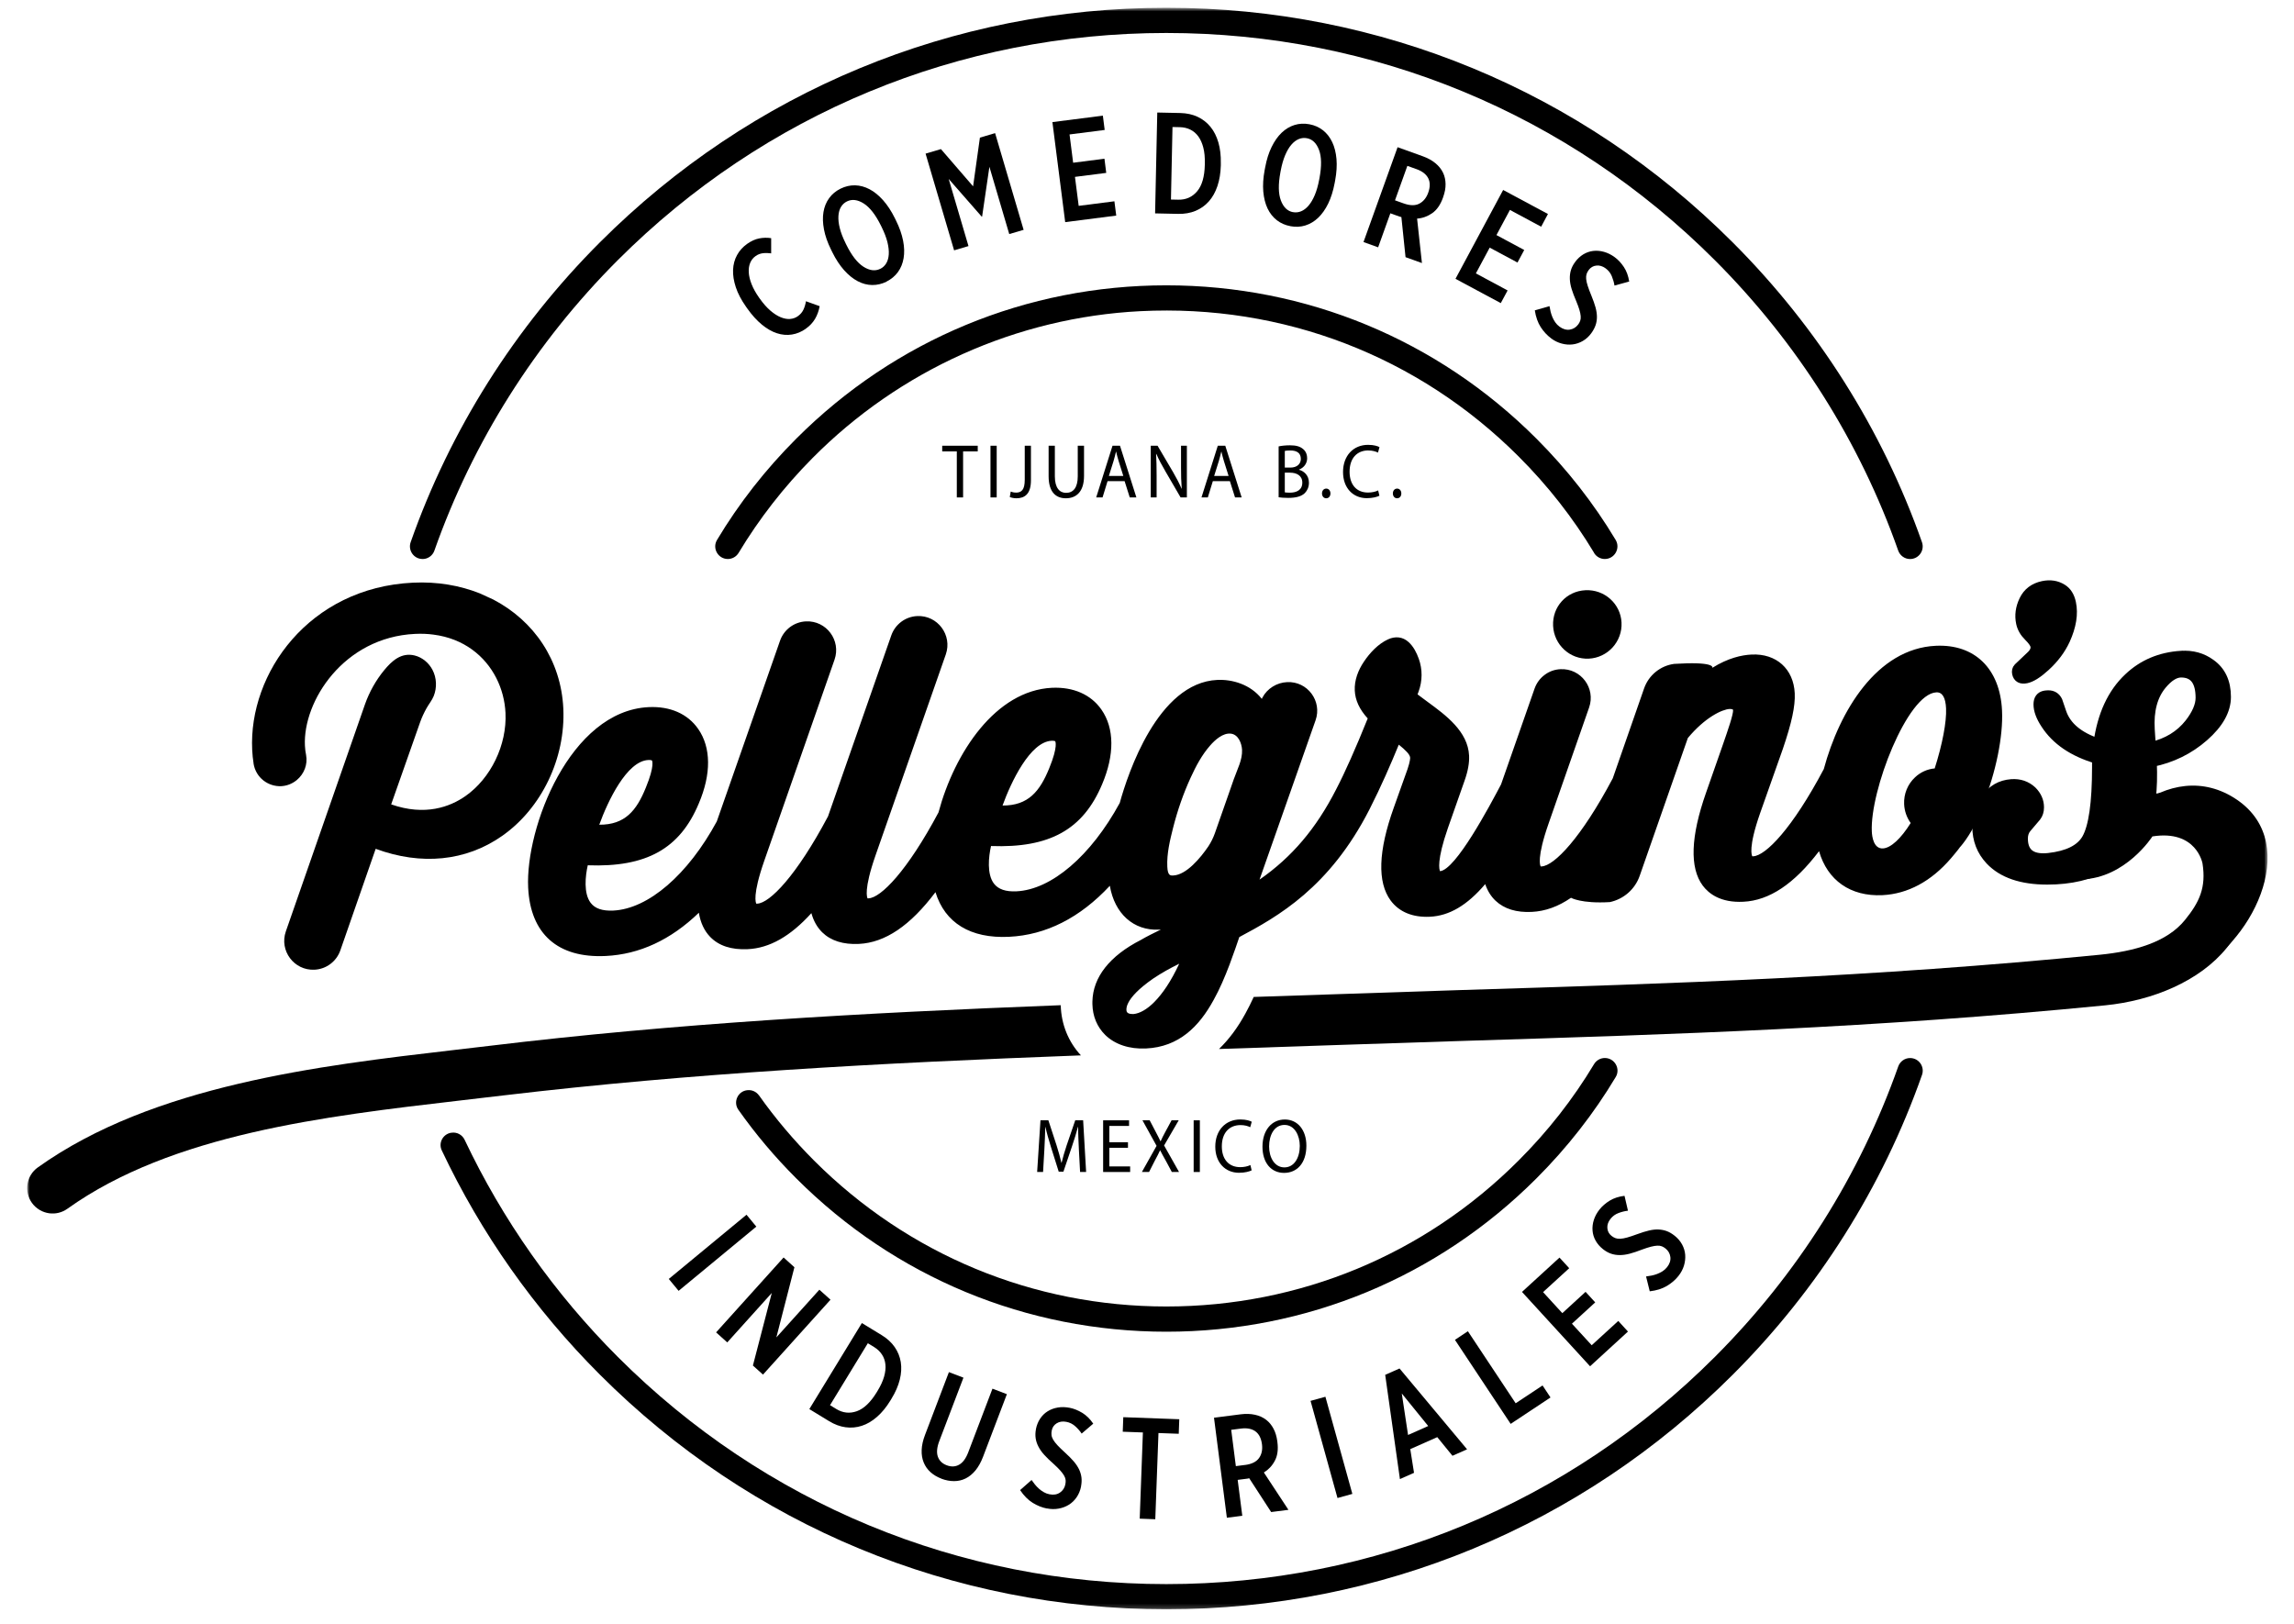 <svg width="500" height="354" viewBox="0 0 500 354" fill="none" xmlns="http://www.w3.org/2000/svg">
<mask id="mask0_2_3" style="mask-type:luminance" maskUnits="userSpaceOnUse" x="5" y="1" width="490" height="350">
<path d="M494.248 1.689H5.912V350.802H494.248V1.689Z" fill="white"/>
</mask>
<g mask="url(#mask0_2_3)">
<path d="M440.431 191.681C447.939 193.378 454.637 191.655 460.633 186.917C465.633 182.965 470.49 176.166 477.449 176.191C485.439 176.216 489.764 182.762 488.674 190.186C487.652 197.204 482.855 204.291 476.208 207.061C473.243 208.302 474.544 213.201 477.551 211.943C490.127 206.698 502.145 184.248 487.551 174.316C480.279 169.367 472.179 170.777 465.608 175.912C458.057 181.816 452.458 189.223 441.765 186.807C438.581 186.09 437.238 190.971 440.422 191.689" fill="black"/>
<path d="M109.831 238.767C150.515 233.944 191.52 231.706 235.6 230.051C232.872 227.128 231.309 223.285 231.199 219.139C231.199 219.139 231.199 219.13 231.199 219.113C187.703 220.794 147.12 223.091 106.689 227.973C104.13 228.277 101.495 228.581 98.826 228.894C69.662 232.289 33.361 236.529 8.252 254.468C5.752 256.233 5.177 259.704 6.951 262.196C7.88 263.488 9.257 264.265 10.71 264.468C12.069 264.654 13.48 264.35 14.696 263.48C37.475 247.204 70.743 243.328 100.11 239.907C102.128 239.671 104.113 239.443 106.073 239.206" fill="black"/>
<path d="M55.27 166.41C55.118 165.465 55.017 164.476 54.966 163.438C54.172 146.757 67.348 128.083 90.025 127.01C95.296 126.757 100.228 127.61 104.595 129.35L107.525 130.693C116.377 135.321 122.28 143.91 122.779 154.409C123.294 165.287 118.041 176.216 109.392 182.247C101.537 187.736 91.824 188.691 81.883 185.025L74.181 207.162C73.758 208.378 72.99 209.392 72.002 210.135C71.022 210.87 69.823 211.318 68.539 211.377C64.088 211.588 60.836 207.23 62.306 203.015L66.867 189.932L73.007 172.306L79.561 153.497C80.507 150.828 81.917 148.311 83.708 146.123C85.414 144.046 87.466 142.171 90.372 142.88C92.044 143.294 93.471 144.493 94.265 146.014C95.177 147.745 95.262 149.882 94.544 151.698C94.164 152.66 93.471 153.471 92.965 154.383C92.424 155.355 91.943 156.368 91.571 157.424L85.262 175.338C92.669 177.939 98.091 175.861 101.41 173.556C106.985 169.671 110.515 162.373 110.177 155.397C110.051 152.77 109.375 150.169 108.176 147.804C105.726 142.99 101.098 139.189 94.493 138.336C93.218 138.159 91.875 138.108 90.456 138.176C74.899 138.919 65.997 152.872 66.461 162.542C66.495 163.235 66.579 163.927 66.715 164.578C67.103 166.613 66.292 168.708 64.688 170.034C63.657 170.878 62.475 171.309 61.301 171.368C58.505 171.503 55.76 169.569 55.262 166.427" fill="black"/>
<path d="M338.513 136.419C338.708 140.557 342.196 143.767 346.284 143.573C350.422 143.378 353.632 139.848 353.429 135.709C353.235 131.622 349.713 128.454 345.574 128.657C341.419 128.851 338.319 132.264 338.513 136.419Z" fill="black"/>
<path d="M416.318 230.633C415.152 230.633 414.13 231.377 413.742 232.466C405.397 256.123 391.782 277.77 373.758 295.794C341.833 327.72 299.375 345.304 254.215 345.304C209.054 345.304 166.605 327.72 134.671 295.794C120.794 281.909 109.519 265.878 101.267 248.446C100.743 247.348 99.569 246.715 98.37 246.917C98.353 246.917 98.336 246.917 98.311 246.917C96.537 247.221 95.515 249.122 96.284 250.752C104.797 268.767 116.436 285.338 130.777 299.671C163.75 332.644 207.584 350.794 254.215 350.794C300.845 350.794 344.679 332.635 377.652 299.671C396.25 281.09 410.321 258.75 418.919 234.316C419.552 232.517 418.235 230.633 416.326 230.633" fill="black"/>
<path d="M165.431 238.784C164.856 237.973 163.894 237.525 162.905 237.644C162.889 237.644 162.863 237.644 162.846 237.644C160.802 237.88 159.747 240.228 160.938 241.909C164.679 247.213 168.894 252.213 173.573 256.883C195.11 278.421 223.75 290.287 254.215 290.287C284.679 290.287 313.328 278.421 334.865 256.883C341.588 250.16 347.382 242.762 352.162 234.772C353.26 232.948 351.917 230.625 349.789 230.625C348.826 230.625 347.939 231.132 347.441 231.959C342.88 239.561 337.382 246.588 330.971 252.99C310.473 273.497 283.218 284.789 254.206 284.789C225.194 284.789 197.948 273.488 177.449 252.998C173.007 248.547 168.986 243.801 165.431 238.767" fill="black"/>
<path d="M347.432 120.515C347.931 121.343 348.809 121.85 349.78 121.85C351.917 121.85 353.243 119.519 352.145 117.686C347.365 109.713 341.588 102.323 334.865 95.6C313.328 74.062 284.679 62.196 254.215 62.196C223.75 62.196 195.11 74.062 173.573 95.6C166.85 102.323 161.064 109.713 156.284 117.694C155.186 119.519 156.512 121.85 158.64 121.85C159.603 121.85 160.49 121.343 160.988 120.515C165.456 113.091 170.819 106.182 177.052 99.89C196.03 80.718 221.605 69.189 248.547 67.829C279.654 66.258 309.147 77.652 330.98 99.485C337.39 105.887 342.889 112.922 347.449 120.507" fill="black"/>
<path d="M92.103 121.858C93.269 121.858 94.299 121.115 94.679 120.025C103.015 96.377 116.647 74.721 134.662 56.698C166.596 24.772 209.054 7.188 254.206 7.188C299.358 7.188 341.824 24.772 373.75 56.698C391.765 74.713 405.397 96.36 413.733 120.017C414.122 121.115 415.152 121.858 416.318 121.858C418.226 121.858 419.544 119.975 418.91 118.176C410.312 93.758 396.242 71.419 377.644 52.821C344.671 19.848 300.845 1.689 254.206 1.689C207.568 1.689 163.742 19.848 130.769 52.812C112.171 71.41 98.1 93.758 89.51 118.176C88.877 119.966 90.194 121.85 92.095 121.85" fill="black"/>
<path d="M227.829 245.659H227.863C228.159 247.002 228.581 248.454 229.071 250.042L230.76 255.405H231.782L233.632 249.941C234.155 248.387 234.595 246.985 234.949 245.659H235C234.983 247.061 235.076 248.953 235.152 250.524L235.414 255.473H236.731L236.081 244.206H234.358L232.492 249.654C232.027 251.073 231.655 252.314 231.385 253.454H231.343C231.081 252.28 230.718 251.047 230.287 249.654L228.505 244.206H226.782L226.056 255.473H227.348L227.627 250.642C227.72 248.953 227.796 247.061 227.829 245.659Z" fill="black"/>
<path d="M246.09 245.431V244.206H240.439V255.473H246.326V254.257H241.791V250.194H245.853V248.986H241.791V245.431H246.09Z" fill="black"/>
<path d="M250.448 255.473L251.706 252.998C252.247 252.01 252.542 251.41 252.838 250.76H252.872C253.201 251.41 253.539 252.027 254.079 252.981L255.414 255.473H256.985L253.725 249.688L256.909 244.206H255.355L253.927 246.85C253.539 247.568 253.277 248.083 252.981 248.758H252.931C252.652 248.159 252.356 247.584 251.968 246.85L250.583 244.206H249.012L252.086 249.772L248.885 255.473H250.439H250.448Z" fill="black"/>
<path d="M261.52 244.206H260.169V255.473H261.52V244.206Z" fill="black"/>
<path d="M270.389 245.245C271.258 245.245 271.985 245.448 272.5 245.709L272.829 244.519C272.475 244.316 271.647 244.02 270.346 244.02C267.103 244.02 264.882 246.41 264.882 249.941C264.882 253.471 267.103 255.642 270.051 255.642C271.326 255.642 272.314 255.372 272.812 255.11L272.534 253.953C271.993 254.24 271.149 254.417 270.329 254.417C267.787 254.417 266.309 252.644 266.309 249.89C266.309 246.926 267.939 245.245 270.397 245.245" fill="black"/>
<path d="M284.738 249.73C284.738 246.385 282.889 244.029 280.034 244.029C277.179 244.029 275.169 246.368 275.169 249.949C275.169 253.53 277.111 255.667 279.873 255.667C282.635 255.667 284.738 253.615 284.738 249.73ZM276.613 249.907C276.613 247.432 277.736 245.211 279.966 245.211C282.196 245.211 283.302 247.551 283.302 249.789C283.302 252.348 282.095 254.468 279.949 254.468C277.804 254.468 276.613 252.314 276.613 249.907Z" fill="black"/>
<path d="M209.916 108.429V98.395H213.108V97.162H205.363V98.395H208.547V108.429H209.916Z" fill="black"/>
<path d="M217.238 97.162H215.887V108.429H217.238V97.162Z" fill="black"/>
<path d="M221.427 107.373C220.98 107.373 220.574 107.272 220.296 107.154L220.093 108.345C220.431 108.497 221.039 108.615 221.537 108.615C223.336 108.615 224.704 107.694 224.704 104.704V97.162H223.353V104.586C223.353 106.799 222.635 107.382 221.427 107.382" fill="black"/>
<path d="M228.556 97.162V103.801C228.556 107.297 230.169 108.615 232.314 108.615C234.578 108.615 236.275 107.196 236.275 103.733V97.162H234.907V103.834C234.907 106.326 233.91 107.432 232.356 107.432C230.963 107.432 229.916 106.36 229.916 103.834V97.162H228.547H228.556Z" fill="black"/>
<path d="M238.919 108.429H240.313L241.402 104.882H245.118L246.242 108.429H247.686L244.113 97.162H242.483L238.927 108.429H238.919ZM243.235 98.446H243.269C243.429 99.096 243.581 99.763 243.818 100.507L244.84 103.75H241.689L242.711 100.49C242.914 99.806 243.083 99.122 243.243 98.446" fill="black"/>
<path d="M253.995 102.711L257.323 108.429H258.691V97.162H257.416V101.875C257.416 103.632 257.449 105 257.568 106.503L257.534 106.52C257.035 105.363 256.427 104.181 255.65 102.855L252.297 97.154H250.819V108.421H252.095V103.606C252.095 101.74 252.061 100.38 251.985 98.961L252.035 98.944C252.559 100.169 253.26 101.453 253.995 102.703" fill="black"/>
<path d="M261.867 108.429H263.26L264.35 104.882H268.066L269.189 108.429H270.633L267.061 97.162H265.431L261.875 108.429H261.867ZM266.182 98.446H266.216C266.377 99.096 266.529 99.763 266.765 100.507L267.787 103.75H264.637L265.659 100.49C265.861 99.806 266.03 99.122 266.191 98.446" fill="black"/>
<path d="M284.899 99.882C284.899 98.995 284.569 98.328 284.029 97.888C283.378 97.323 282.508 97.069 281.157 97.069C280.211 97.069 279.274 97.171 278.691 97.306V108.395C279.138 108.463 279.856 108.53 280.785 108.53C282.492 108.53 283.674 108.201 284.409 107.475C284.932 106.926 285.296 106.191 285.296 105.22C285.296 103.547 284.13 102.66 283.133 102.399V102.365C284.24 101.934 284.907 100.98 284.907 99.89M283.851 105.203C283.851 106.841 282.559 107.39 281.165 107.39C280.684 107.39 280.296 107.373 280.034 107.323V103.032H281.149C282.627 103.032 283.851 103.666 283.851 105.203ZM281.258 101.926H280.034V98.294C280.253 98.243 280.608 98.193 281.233 98.193C282.601 98.193 283.53 98.708 283.53 100.034C283.53 101.123 282.694 101.926 281.258 101.926Z" fill="black"/>
<path d="M288.142 107.559C288.142 108.159 288.514 108.615 289.054 108.615C289.628 108.615 289.983 108.167 289.983 107.559C289.983 106.951 289.612 106.503 289.071 106.503C288.53 106.503 288.142 106.943 288.142 107.559Z" fill="black"/>
<path d="M298.235 98.193C299.105 98.193 299.831 98.395 300.346 98.657L300.676 97.466C300.321 97.263 299.493 96.968 298.193 96.968C294.949 96.968 292.728 99.358 292.728 102.889C292.728 106.419 294.949 108.59 297.897 108.59C299.172 108.59 300.16 108.319 300.659 108.057L300.38 106.9C299.84 107.188 298.995 107.365 298.176 107.365C295.625 107.365 294.155 105.591 294.155 102.829C294.155 99.873 295.785 98.184 298.243 98.184" fill="black"/>
<path d="M303.59 107.559C303.59 108.159 303.961 108.615 304.502 108.615C305.076 108.615 305.431 108.167 305.431 107.559C305.431 106.951 305.059 106.503 304.519 106.503C303.978 106.503 303.59 106.943 303.59 107.559Z" fill="black"/>
<path d="M175.642 71.655C174.688 72.331 173.666 72.753 172.601 72.922C171.529 73.091 170.448 72.998 169.35 72.644C168.252 72.289 167.154 71.664 166.056 70.76C164.958 69.856 163.885 68.674 162.846 67.204L162.593 66.841C161.571 65.388 160.828 63.986 160.38 62.618C159.932 61.258 159.73 59.992 159.78 58.809C159.831 57.635 160.118 56.562 160.65 55.6C161.174 54.637 161.909 53.826 162.846 53.159C163.733 52.534 164.611 52.137 165.481 51.968C166.351 51.799 167.221 51.782 168.083 51.917V55.228C167.475 55.144 166.883 55.127 166.301 55.194C165.718 55.262 165.177 55.465 164.688 55.819C164.155 56.191 163.767 56.681 163.514 57.289C163.26 57.889 163.159 58.59 163.201 59.375C163.243 60.16 163.454 61.03 163.826 61.968C164.198 62.914 164.755 63.902 165.49 64.941L165.583 65.068C166.36 66.166 167.137 67.044 167.914 67.711C168.691 68.378 169.443 68.86 170.169 69.155C170.895 69.451 171.571 69.578 172.204 69.527C172.838 69.476 173.395 69.282 173.894 68.927C174.443 68.539 174.84 68.074 175.101 67.534C175.363 66.993 175.549 66.368 175.667 65.667L178.657 66.74C178.463 67.77 178.125 68.699 177.644 69.519C177.154 70.338 176.495 71.039 175.659 71.63" fill="black"/>
<path d="M193.235 61.394C192.204 61.9 191.149 62.145 190.076 62.128C189.003 62.111 187.956 61.833 186.926 61.284C185.895 60.743 184.916 59.941 183.978 58.894C183.041 57.838 182.179 56.537 181.41 54.975L181.132 54.409C180.372 52.872 179.856 51.41 179.595 50.017C179.333 48.623 179.291 47.365 179.485 46.216C179.679 45.068 180.084 44.062 180.718 43.193C181.351 42.323 182.179 41.63 183.209 41.123C184.24 40.617 185.296 40.372 186.368 40.397C187.441 40.422 188.497 40.709 189.527 41.25C190.557 41.791 191.537 42.593 192.475 43.64C193.412 44.696 194.265 45.988 195.025 47.525L195.287 48.057C196.056 49.611 196.571 51.09 196.841 52.475C197.111 53.86 197.145 55.127 196.951 56.275C196.757 57.424 196.351 58.429 195.718 59.299C195.084 60.169 194.257 60.861 193.226 61.377M191.858 58.606C192.407 58.336 192.838 57.939 193.159 57.407C193.48 56.875 193.666 56.225 193.716 55.448C193.767 54.679 193.666 53.792 193.429 52.804C193.184 51.816 192.77 50.726 192.187 49.544L192.01 49.181C190.845 46.816 189.595 45.211 188.26 44.358C186.934 43.514 185.709 43.361 184.603 43.902C184.062 44.172 183.623 44.569 183.302 45.101C182.981 45.633 182.796 46.284 182.745 47.061C182.694 47.829 182.787 48.716 183.032 49.704C183.277 50.693 183.691 51.774 184.274 52.956L184.451 53.319C185.617 55.684 186.867 57.289 188.201 58.142C189.527 58.986 190.752 59.139 191.858 58.598" fill="black"/>
<path d="M201.74 33.488L205.084 32.5L212.095 40.617L213.581 30L216.892 29.02L223.108 50.101L219.975 51.022L215.65 36.36L214.062 47.204L213.978 47.23L206.774 39.003L211.09 53.64L207.956 54.569L201.74 33.488Z" fill="black"/>
<path d="M229.383 26.613L240.38 25.211L240.777 28.328L233.117 29.307L233.902 35.473L240.726 34.595L241.115 37.686L234.299 38.556L235.11 44.873L242.897 43.877L243.294 46.993L232.171 48.421L229.383 26.613Z" fill="black"/>
<path d="M252.23 24.527L257.28 24.637C258.666 24.671 259.907 24.941 261.014 25.456C262.12 25.971 263.057 26.698 263.826 27.635C264.595 28.573 265.169 29.713 265.557 31.047C265.946 32.382 266.123 33.894 266.09 35.566V36.039C266.047 37.711 265.802 39.215 265.355 40.549C264.907 41.883 264.282 42.998 263.48 43.902C262.677 44.806 261.706 45.49 260.583 45.963C259.451 46.427 258.201 46.647 256.816 46.622L251.765 46.512L252.238 24.535L252.23 24.527ZM255.557 27.677L255.22 43.497L256.816 43.53C258.488 43.564 259.856 42.956 260.921 41.706C261.985 40.456 262.542 38.53 262.601 35.929V35.583C262.635 34.282 262.525 33.15 262.272 32.171C262.019 31.191 261.655 30.38 261.182 29.73C260.701 29.079 260.127 28.59 259.443 28.252C258.758 27.914 257.998 27.736 257.162 27.72L255.557 27.686V27.677Z" fill="black"/>
<path d="M281.258 49.299C280.127 49.088 279.139 48.657 278.294 47.998C277.449 47.34 276.774 46.486 276.275 45.439C275.777 44.392 275.473 43.159 275.346 41.757C275.228 40.346 275.321 38.792 275.642 37.086L275.76 36.47C276.073 34.78 276.537 33.302 277.162 32.035C277.779 30.769 278.514 29.73 279.35 28.927C280.194 28.125 281.123 27.568 282.154 27.247C283.184 26.926 284.265 26.875 285.397 27.086C286.529 27.297 287.517 27.736 288.361 28.404C289.206 29.071 289.873 29.932 290.372 30.98C290.87 32.027 291.174 33.26 291.301 34.662C291.419 36.064 291.326 37.618 291.014 39.299L290.904 39.89C290.583 41.596 290.118 43.083 289.502 44.358C288.885 45.625 288.15 46.664 287.314 47.466C286.47 48.269 285.541 48.826 284.51 49.147C283.48 49.468 282.399 49.519 281.267 49.307M281.833 46.242C282.432 46.351 283.015 46.292 283.59 46.056C284.164 45.819 284.704 45.414 285.211 44.823C285.718 44.231 286.166 43.471 286.562 42.534C286.959 41.596 287.28 40.481 287.525 39.181L287.601 38.784C288.083 36.191 288.049 34.155 287.492 32.677C286.934 31.199 286.056 30.346 284.84 30.127C284.24 30.017 283.657 30.076 283.083 30.312C282.508 30.549 281.968 30.954 281.461 31.546C280.954 32.137 280.507 32.897 280.11 33.834C279.713 34.772 279.392 35.887 279.147 37.188L279.071 37.593C278.59 40.186 278.623 42.221 279.181 43.699C279.738 45.177 280.625 46.03 281.833 46.25" fill="black"/>
<path d="M304.612 32.086L310.11 34.062C311.174 34.443 312.086 34.941 312.838 35.557C313.598 36.174 314.164 36.883 314.544 37.686C314.882 38.412 315.059 39.215 315.076 40.11C315.093 41.005 314.916 41.951 314.552 42.956L314.502 43.108C313.953 44.645 313.167 45.769 312.162 46.47C311.149 47.171 310.059 47.568 308.868 47.652L309.924 57.34L306.351 56.056L305.448 47.323C305.346 47.306 305.211 47.272 305.051 47.213L303.041 46.495L300.38 53.91L297.188 52.762L304.62 32.078L304.612 32.086ZM305.921 44.333C307.323 44.84 308.463 44.856 309.35 44.392C310.236 43.927 310.887 43.133 311.292 42.01C311.74 40.769 311.74 39.713 311.292 38.843C310.845 37.981 310 37.323 308.758 36.875L306.748 36.157L304.054 43.666L305.912 44.333H305.921Z" fill="black"/>
<path d="M327.627 41.41L337.39 46.647L335.912 49.417L329.105 45.76L326.166 51.242L332.221 54.493L330.752 57.23L324.696 53.978L321.681 59.595L328.598 63.311L327.111 66.073L317.238 60.777L327.627 41.41Z" fill="black"/>
<path d="M338.108 73.767C337.23 73.125 336.47 72.306 335.828 71.326C335.186 70.338 334.755 69.113 334.527 67.652L337.728 66.731C337.787 67.112 337.863 67.508 337.964 67.914C338.066 68.328 338.201 68.725 338.361 69.122C338.53 69.51 338.733 69.899 338.986 70.262C339.24 70.625 339.552 70.946 339.924 71.216C340.667 71.757 341.419 71.968 342.171 71.85C342.922 71.723 343.53 71.343 344.003 70.701L344.02 70.676C344.189 70.439 344.333 70.186 344.426 69.907C344.527 69.628 344.561 69.299 344.527 68.91C344.493 68.522 344.409 68.066 344.248 67.542C344.088 67.01 343.86 66.377 343.547 65.625C343.133 64.671 342.804 63.801 342.559 63.015C342.314 62.23 342.187 61.495 342.162 60.819C342.137 60.144 342.213 59.502 342.39 58.91C342.568 58.311 342.863 57.728 343.285 57.154L343.319 57.103C343.826 56.41 344.417 55.861 345.093 55.448C345.769 55.034 346.495 54.789 347.255 54.696C348.024 54.611 348.801 54.671 349.603 54.899C350.397 55.118 351.182 55.507 351.943 56.064C352.686 56.605 353.353 57.323 353.936 58.201C354.519 59.079 354.907 60.135 355.101 61.368L351.892 62.247C351.791 61.571 351.588 60.895 351.309 60.203C351.022 59.51 350.574 58.944 349.966 58.497C349.307 58.015 348.632 57.812 347.939 57.889C347.247 57.965 346.689 58.294 346.267 58.868L346.25 58.894C346.056 59.164 345.904 59.443 345.811 59.738C345.718 60.034 345.684 60.38 345.718 60.794C345.752 61.208 345.861 61.715 346.056 62.306C346.242 62.897 346.52 63.623 346.875 64.485C347.255 65.414 347.551 66.25 347.762 67.002C347.965 67.753 348.066 68.446 348.066 69.088C348.066 69.73 347.965 70.338 347.77 70.895C347.576 71.453 347.28 72.019 346.875 72.576L346.841 72.627C346.326 73.336 345.709 73.902 345 74.316C344.291 74.73 343.547 74.983 342.77 75.076C341.993 75.169 341.199 75.11 340.397 74.89C339.595 74.679 338.826 74.307 338.1 73.775" fill="black"/>
<path d="M162.709 264.786L145.769 278.785L147.91 281.377L164.85 267.378L162.709 264.786Z" fill="black"/>
<path d="M170.794 274.105L173.15 276.233L169.215 291.529L178.59 281.132L181.014 283.311L166.301 299.637L164.105 297.66L168.218 281.841L158.513 292.618L156.081 290.431L170.794 274.105Z" fill="black"/>
<path d="M187.863 288.404L192.179 291.039C193.361 291.757 194.299 292.618 195 293.623C195.701 294.628 196.14 295.726 196.334 296.917C196.52 298.108 196.453 299.383 196.115 300.735C195.777 302.086 195.177 303.48 194.299 304.907L194.054 305.313C193.184 306.74 192.213 307.922 191.157 308.843C190.101 309.772 189.003 310.422 187.846 310.794C186.698 311.174 185.515 311.275 184.307 311.115C183.1 310.954 181.9 310.507 180.718 309.789L176.402 307.154L187.855 288.395L187.863 288.404ZM189.155 292.796L180.912 306.301L182.28 307.137C183.708 308.007 185.203 308.167 186.748 307.618C188.294 307.069 189.747 305.684 191.098 303.471L191.275 303.176C191.951 302.069 192.424 301.03 192.703 300.059C192.973 299.088 193.074 298.201 192.981 297.399C192.897 296.596 192.644 295.878 192.221 295.245C191.799 294.612 191.233 294.071 190.524 293.632L189.155 292.796Z" fill="black"/>
<path d="M205.203 322.323C204.265 321.968 203.463 321.486 202.804 320.895C202.145 320.296 201.655 319.595 201.326 318.784C200.997 317.973 200.845 317.069 200.887 316.064C200.921 315.059 201.166 313.961 201.622 312.77L206.824 299.096L209.992 300.304L204.73 314.122C204.206 315.49 204.105 316.622 204.409 317.508C204.721 318.404 205.363 319.029 206.343 319.4C207.323 319.772 208.218 319.738 209.037 319.282C209.856 318.834 210.532 317.922 211.047 316.554L216.318 302.703L219.459 303.902L214.265 317.551C213.809 318.742 213.26 319.73 212.618 320.515C211.968 321.301 211.258 321.883 210.473 322.272C209.687 322.66 208.851 322.855 207.948 322.855C207.052 322.855 206.132 322.686 205.194 322.331" fill="black"/>
<path d="M228.184 328.826C227.111 328.615 226.081 328.201 225.084 327.584C224.088 326.968 223.167 326.039 222.34 324.814L224.84 322.61C225.059 322.931 225.296 323.252 225.566 323.581C225.836 323.91 226.123 324.215 226.444 324.502C226.765 324.789 227.111 325.042 227.5 325.262C227.88 325.481 228.302 325.642 228.75 325.726C229.654 325.904 230.422 325.777 231.047 325.338C231.672 324.907 232.061 324.299 232.213 323.514V323.48C232.272 323.193 232.289 322.905 232.264 322.61C232.23 322.314 232.128 322.002 231.934 321.664C231.74 321.326 231.461 320.954 231.098 320.541C230.726 320.127 230.245 319.654 229.645 319.105C228.86 318.421 228.193 317.77 227.635 317.162C227.078 316.554 226.647 315.946 226.343 315.346C226.03 314.747 225.828 314.139 225.735 313.522C225.642 312.905 225.659 312.247 225.794 311.554V311.495C225.971 310.65 226.267 309.899 226.706 309.24C227.145 308.581 227.686 308.041 228.345 307.635C228.995 307.23 229.73 306.951 230.549 306.816C231.36 306.672 232.238 306.698 233.159 306.875C234.062 307.052 234.966 307.416 235.878 307.965C236.782 308.514 237.584 309.299 238.285 310.329L235.76 312.492C235.38 311.926 234.916 311.394 234.358 310.895C233.801 310.397 233.159 310.068 232.416 309.932C231.613 309.78 230.912 309.882 230.321 310.245C229.73 310.608 229.367 311.14 229.231 311.841V311.875C229.164 312.204 229.147 312.525 229.189 312.829C229.223 313.133 229.35 313.471 229.552 313.826C229.764 314.189 230.076 314.595 230.498 315.051C230.921 315.507 231.478 316.047 232.171 316.672C232.914 317.348 233.539 317.981 234.046 318.573C234.552 319.164 234.932 319.747 235.211 320.329C235.481 320.912 235.65 321.503 235.718 322.086C235.785 322.677 235.752 323.311 235.625 323.986V324.046C235.448 324.907 235.135 325.676 234.671 326.36C234.206 327.035 233.649 327.584 232.981 327.998C232.314 328.412 231.571 328.699 230.752 328.843C229.932 328.995 229.079 328.986 228.201 328.809" fill="black"/>
<path d="M249.105 312.247L244.713 312.086L244.831 308.919L257.035 309.367L256.917 312.534L252.5 312.373L251.807 331.166L248.412 331.039L249.105 312.247Z" fill="black"/>
<path d="M264.603 309.037L270.397 308.294C271.52 308.15 272.559 308.176 273.514 308.387C274.468 308.59 275.296 308.961 275.997 309.51C276.63 310 277.154 310.633 277.576 311.427C277.998 312.221 278.269 313.142 278.404 314.198L278.421 314.35C278.632 315.971 278.446 317.323 277.863 318.412C277.289 319.502 276.486 320.355 275.473 320.971L280.828 329.113L277.061 329.595L272.28 322.23C272.179 322.264 272.044 322.289 271.883 322.314L269.764 322.584L270.769 330.405L267.407 330.836L264.603 309.037ZM271.334 319.341C272.804 319.155 273.834 318.649 274.417 317.829C275 317.01 275.211 316.014 275.059 314.823C274.89 313.514 274.409 312.568 273.623 312.002C272.838 311.436 271.782 311.233 270.473 311.402L268.353 311.672L269.367 319.586L271.326 319.333L271.334 319.341Z" fill="black"/>
<path d="M288.886 304.465L285.647 305.362L291.52 326.54L294.759 325.641L288.886 304.465Z" fill="black"/>
<path d="M301.917 299.688L305.042 298.302L319.764 315.921L316.579 317.331L313.269 313.269L307.382 315.878L308.201 321.047L305.127 322.407L301.917 299.688ZM311.292 310.845L305.532 303.75L306.9 312.796L311.292 310.845Z" fill="black"/>
<path d="M317.12 292.061L319.941 290.186L330.355 305.887L336.216 302.002L337.948 304.62L329.265 310.38L317.12 292.061Z" fill="black"/>
<path d="M331.731 281.613L339.907 274.13L342.027 276.444L336.326 281.655L340.524 286.242L345.591 281.596L347.694 283.894L342.618 288.539L346.926 293.235L352.72 287.939L354.831 290.253L346.571 297.821L331.731 281.613Z" fill="black"/>
<path d="M365.828 278.142C365.152 278.995 364.307 279.721 363.294 280.321C362.28 280.921 361.039 281.309 359.578 281.478L358.775 278.243C359.155 278.201 359.552 278.133 359.975 278.049C360.397 277.965 360.794 277.846 361.199 277.694C361.596 277.542 361.985 277.348 362.365 277.112C362.736 276.875 363.066 276.579 363.353 276.216C363.927 275.498 364.164 274.755 364.071 274.003C363.978 273.243 363.615 272.618 362.99 272.128L362.965 272.111C362.736 271.926 362.483 271.782 362.213 271.672C361.943 271.563 361.613 271.512 361.225 271.529C360.836 271.546 360.38 271.622 359.84 271.757C359.307 271.892 358.657 272.103 357.897 272.382C356.926 272.762 356.047 273.057 355.253 273.269C354.459 273.48 353.725 273.581 353.041 273.581C352.365 273.581 351.731 273.48 351.14 273.277C350.549 273.074 349.975 272.753 349.417 272.314L349.367 272.272C348.691 271.74 348.167 271.123 347.779 270.431C347.39 269.738 347.171 269.012 347.111 268.235C347.052 267.466 347.145 266.689 347.399 265.904C347.652 265.118 348.066 264.35 348.657 263.615C349.231 262.897 349.966 262.255 350.87 261.706C351.774 261.157 352.846 260.811 354.079 260.667L354.831 263.91C354.155 263.987 353.463 264.155 352.77 264.417C352.069 264.679 351.486 265.101 351.022 265.693C350.515 266.334 350.287 267.002 350.338 267.694C350.389 268.387 350.693 268.961 351.25 269.4L351.275 269.417C351.537 269.628 351.816 269.78 352.103 269.89C352.39 270 352.745 270.042 353.159 270.025C353.573 270.008 354.079 269.916 354.679 269.747C355.279 269.578 356.014 269.333 356.883 269.012C357.829 268.666 358.674 268.404 359.426 268.226C360.177 268.049 360.878 267.973 361.52 268.007C362.162 268.041 362.762 268.159 363.319 268.37C363.868 268.581 364.417 268.902 364.958 269.333L365.008 269.367C365.701 269.916 366.233 270.549 366.63 271.267C367.019 271.993 367.247 272.745 367.306 273.522C367.365 274.307 367.272 275.093 367.035 275.887C366.791 276.681 366.394 277.432 365.836 278.133" fill="black"/>
<path d="M449.403 128.432C450.384 129.027 451.021 130.031 451.319 131.436C451.82 133.79 451.396 136.47 450.036 139.454C449.059 141.561 447.618 143.473 445.716 145.207C444.089 146.693 442.726 147.552 441.643 147.783C440.561 148.013 439.911 147.676 439.718 146.767C439.621 146.313 439.706 145.941 439.981 145.649C440.458 145.211 441.429 144.296 442.877 142.901C443.579 142.182 443.848 141.46 443.695 140.741C443.58 140.196 443.086 139.498 442.221 138.637C441.347 137.777 440.809 136.83 440.586 135.781C440.238 134.145 440.461 132.509 441.253 130.873C442.044 129.236 443.391 128.216 445.291 127.812C446.836 127.484 448.21 127.693 449.403 128.432Z" fill="black"/>
<path d="M449.403 128.432C450.384 129.027 451.021 130.031 451.319 131.436C451.82 133.79 451.396 136.47 450.036 139.454C449.059 141.561 447.618 143.473 445.716 145.207C444.089 146.693 442.726 147.552 441.643 147.783C440.561 148.013 439.911 147.676 439.718 146.767C439.621 146.313 439.706 145.941 439.981 145.649C440.458 145.211 441.429 144.296 442.877 142.901C443.579 142.182 443.848 141.46 443.695 140.741C443.58 140.196 443.086 139.498 442.221 138.637C441.347 137.777 440.809 136.83 440.586 135.781C440.238 134.145 440.461 132.509 441.253 130.873C442.044 129.236 443.391 128.216 445.291 127.812C446.836 127.484 448.21 127.693 449.403 128.432Z" stroke="black" stroke-width="2.323" stroke-miterlimit="10"/>
<path d="M475.397 142.922C477.829 142.753 479.966 143.345 481.807 144.679C484.071 146.275 485.203 148.682 485.203 151.909C485.203 154.848 483.59 157.728 480.363 160.557C477.137 163.387 473.361 165.245 469.046 166.123C469.299 172.162 468.75 176.605 467.407 179.451C463.505 187.669 456.444 191.774 446.216 191.774C440.6 191.774 436.453 190.346 433.767 187.5C431.883 185.49 430.938 183.057 430.938 180.203C430.938 177.897 431.563 175.861 432.821 174.105C434.206 172.137 436.073 171.064 438.421 170.895C440.177 170.769 441.664 171.275 442.889 172.407C443.936 173.454 444.459 174.654 444.459 175.988C444.459 176.782 444.248 177.458 443.834 177.998C443.117 178.834 442.407 179.679 441.698 180.515C441.191 181.14 440.946 181.9 440.946 182.779C440.946 185.625 442.416 187.052 445.346 187.052C445.726 187.052 446.123 187.035 446.537 186.985C450.684 186.52 453.429 185.16 454.772 182.897C456.284 180.296 457.035 175.059 457.035 167.179V165.422C451.883 163.91 448.15 161.377 445.845 157.813C444.797 156.216 444.274 154.797 444.274 153.539C444.274 152.407 444.755 151.757 445.718 151.588C445.971 151.546 446.225 151.529 446.47 151.529C447.39 151.529 448.066 151.951 448.48 152.787C448.775 153.623 449.062 154.485 449.358 155.363C450.405 158.378 453.066 160.6 457.34 162.027C458.176 155.87 460.38 151.106 463.944 147.753C467.044 144.814 470.861 143.201 475.389 142.914M468.851 162.787C472.373 161.993 475.16 160.296 477.213 157.694C478.809 155.642 479.603 153.775 479.603 152.103C479.603 148.454 478.201 146.63 475.389 146.63C474.046 146.63 472.644 147.508 471.174 149.274C469.206 151.664 468.345 154.916 468.598 159.02C468.767 161.664 468.851 162.922 468.851 162.796" fill="black"/>
<path d="M475.397 142.922C477.829 142.753 479.966 143.345 481.807 144.679C484.071 146.275 485.203 148.682 485.203 151.909C485.203 154.848 483.59 157.728 480.363 160.557C477.137 163.387 473.361 165.245 469.046 166.123C469.299 172.162 468.75 176.605 467.407 179.451C463.505 187.669 456.444 191.774 446.216 191.774C440.6 191.774 436.453 190.346 433.767 187.5C431.883 185.49 430.938 183.057 430.938 180.203C430.938 177.897 431.563 175.861 432.821 174.105C434.206 172.137 436.073 171.064 438.421 170.895C440.177 170.769 441.664 171.275 442.889 172.407C443.936 173.454 444.459 174.654 444.459 175.988C444.459 176.782 444.248 177.458 443.834 177.998C443.117 178.834 442.407 179.679 441.698 180.515C441.191 181.14 440.946 181.9 440.946 182.779C440.946 185.625 442.416 187.052 445.346 187.052C445.726 187.052 446.123 187.035 446.537 186.985C450.684 186.52 453.429 185.16 454.772 182.897C456.284 180.296 457.035 175.059 457.035 167.179V165.422C451.883 163.91 448.15 161.377 445.845 157.813C444.797 156.216 444.274 154.797 444.274 153.539C444.274 152.407 444.755 151.757 445.718 151.588C445.971 151.546 446.225 151.529 446.47 151.529C447.39 151.529 448.066 151.951 448.48 152.787C448.775 153.623 449.062 154.485 449.358 155.363C450.405 158.378 453.066 160.6 457.34 162.027C458.176 155.87 460.38 151.106 463.944 147.753C467.044 144.814 470.861 143.201 475.389 142.914L475.397 142.922ZM468.851 162.787C472.373 161.993 475.16 160.296 477.213 157.694C478.809 155.642 479.603 153.775 479.603 152.103C479.603 148.454 478.201 146.63 475.389 146.63C474.046 146.63 472.644 147.508 471.174 149.274C469.206 151.664 468.345 154.916 468.598 159.02C468.767 161.664 468.851 162.922 468.851 162.796V162.787Z" stroke="black" stroke-width="2.103" stroke-miterlimit="10"/>
<path d="M427.297 184.561C428.682 182.939 430.684 179.992 432.441 175.135C432.373 175.16 432.306 175.186 432.247 175.228C435.008 168.421 436.639 160.524 436.36 154.865C435.929 145.76 430.397 140.363 421.917 140.769C409.079 141.377 400.921 155.008 397.517 167.635C390.65 180.608 384.84 186.537 382.128 186.655C382.01 186.664 381.959 186.655 381.934 186.655C381.833 186.486 380.988 184.831 383.623 177.289L388.59 163.243C390.524 157.551 391.309 153.919 391.182 151.132C390.929 145.802 387.162 142.424 381.791 142.677C379.62 142.779 376.647 143.429 373.218 145.574C373.294 145.405 373.581 144.172 364.899 144.713C361.9 145.11 359.35 147.179 358.345 150.059L351.52 169.654C344.595 182.728 338.75 188.716 336.022 188.86C335.895 188.86 335.811 188.86 335.811 188.86C335.693 188.691 334.899 187.044 337.534 179.502L346.36 154.223C347.838 150.008 344.586 145.65 340.118 145.87C338.834 145.929 337.644 146.368 336.672 147.111C335.693 147.829 334.924 148.851 334.485 150.068L327.171 170.98C324.662 175.743 317.297 189.595 313.868 189.899C313.708 189.552 313.108 187.627 315.574 180.532L319.223 170.152C319.949 168.117 320.279 166.284 320.203 164.721C319.958 159.426 315.101 155.878 311.216 153.032C310.414 152.449 309.654 151.892 308.97 151.36L309.198 150.743C310.042 148.446 310.068 145.912 309.24 143.606C308.767 142.289 308.091 140.938 307.035 139.975C305.735 138.775 304.088 138.64 302.5 139.383C300.372 140.372 298.564 142.306 297.28 144.231C296.03 146.073 295.177 148.277 295.287 150.532C295.389 152.644 296.309 154.637 298.108 156.605C295.515 163.057 293.142 168.395 291.208 172.103C286.867 180.583 281.622 186.807 274.527 191.74L281.258 172.61L286.74 157.01C288.218 152.821 284.975 148.463 280.532 148.691C278.294 148.784 276.191 150.093 275.169 152.044C275.152 152.061 275.152 152.069 275.135 152.086C275.135 152.086 275.042 152.365 275.017 152.331C272.508 149.147 268.539 148.057 265.312 148.209C252.365 148.818 245.836 168.606 244.062 175.025C237.787 186.554 229.181 193.927 221.554 194.291C219.206 194.4 217.601 193.851 216.647 192.618C215.059 190.541 215.481 186.723 216.005 184.417C228.801 184.89 236.073 180.811 240.211 170.971C242.948 164.535 242.905 158.75 240.076 154.688C237.787 151.394 233.953 149.713 229.291 149.924C217.061 150.507 208.083 163.953 204.552 177.095C197.753 189.856 192.002 195.701 189.316 195.819C189.189 195.828 189.122 195.819 189.105 195.836C189.003 195.667 188.201 194.003 190.828 186.461L206.149 142.644C207.61 138.438 204.358 134.079 199.907 134.291C198.623 134.35 197.432 134.797 196.444 135.532C195.465 136.267 194.688 137.289 194.265 138.505L180.473 177.956C173.59 190.929 167.77 196.85 165.068 196.976C164.941 196.985 164.873 196.976 164.856 196.993C164.738 196.824 163.953 195.16 166.579 187.635L181.892 143.801C183.361 139.595 180.118 135.236 175.659 135.448C174.375 135.507 173.184 135.954 172.196 136.689C171.208 137.432 170.439 138.446 170.017 139.662L156.233 179.054C149.941 190.676 141.309 198.125 133.649 198.488C131.284 198.59 129.696 198.049 128.75 196.816C127.162 194.738 127.584 190.921 128.108 188.615C140.887 189.088 148.176 185.008 152.297 175.169C155.051 168.733 155 162.948 152.179 158.894C149.882 155.591 146.056 153.919 141.394 154.139C124.248 154.949 114.493 180.422 115.118 193.471C115.6 203.59 121.596 208.885 132.01 208.387C139.409 208.032 146.216 204.856 152.323 198.961C152.677 201.14 153.514 202.905 154.797 204.231C156.681 206.174 159.426 207.069 162.965 206.9C167.728 206.681 172.28 204.096 176.85 199.046C177.314 200.735 178.1 202.128 179.206 203.226C181.09 205.068 183.784 205.921 187.213 205.752C192.922 205.481 198.404 201.774 203.894 194.476C205.963 201.174 211.503 204.603 219.907 204.206C227.998 203.818 235.389 200.068 241.9 193.083C242.931 199.13 247.044 202.905 252.61 202.644C252.753 202.644 252.897 202.61 253.032 202.618C251.47 203.378 249.907 204.155 248.657 204.89C241.85 208.37 238.209 213.015 238.1 218.311C238.1 218.497 238.1 218.674 238.1 218.86C238.15 221.529 239.13 223.86 240.904 225.608C243.024 227.677 246.166 228.716 249.772 228.547C256.943 228.218 261.351 223.784 264.535 217.948C265.861 215.566 266.968 212.956 267.981 210.296C268.919 207.779 269.738 205.405 270.118 204.265C278.522 199.789 289.78 193.488 298.488 176.436C301.014 171.47 303.176 166.478 304.882 162.323C306.301 163.471 307.331 164.451 307.356 165.169C307.356 165.236 307.373 165.929 306.791 167.635L303.784 176.064C300.397 185.515 300.169 192.314 303.117 196.309C304.966 198.792 307.905 200.008 311.655 199.831C315.878 199.637 319.78 197.348 323.716 192.72C324.215 194.172 324.966 195.397 325.98 196.351C327.872 198.125 330.515 198.944 333.885 198.775C336.791 198.632 339.611 197.627 342.416 195.701C342.416 195.701 344.654 197.01 350.878 196.639C353.877 196.005 356.377 193.851 357.399 190.878L367.88 160.878C371.622 156.377 375.355 154.628 376.976 154.544C377.483 154.527 377.72 154.662 377.745 154.738C377.804 155.735 376.664 159.012 375.465 162.466L371.841 172.821C368.488 182.365 368.243 189.172 371.14 193.057C372.441 194.789 375.017 196.816 379.975 196.563C385.625 196.301 391.056 192.686 396.478 185.541C398.302 191.867 403.302 195.456 410.287 195.127C415.836 194.856 420.929 192.103 425.22 187.111C425.22 187.111 426.892 185.152 427.264 184.569M229.206 161.47C229.814 161.444 229.992 161.579 229.992 161.579C229.992 161.579 230.693 162.584 228.682 167.483C226.647 172.466 224.155 175.617 218.514 175.591C220.355 170.498 224.51 161.698 229.206 161.47ZM141.309 165.667C141.917 165.642 142.078 165.76 142.095 165.76C142.095 165.76 142.796 166.765 140.769 171.681C138.75 176.664 136.25 179.806 130.617 179.772C132.458 174.679 136.605 165.878 141.309 165.667ZM251.647 218.37C249.949 220.093 248.353 220.921 247.061 221.039C245.557 221.098 245.532 220.439 245.515 220.152C245.498 219.789 245.566 219.265 245.929 218.573C246.546 217.356 248.032 215.608 251.368 213.294C253.218 212.052 255.084 211.022 257.019 210.076C255.236 213.919 253.378 216.613 251.639 218.37M268.978 169.679C268.564 170.87 268.142 172.069 267.728 173.26L264.789 181.639C264.426 182.652 263.953 183.606 263.37 184.493C261.664 187.01 258.59 190.701 255.743 190.836C255.084 190.87 254.519 190.887 254.426 188.927C254.291 186.081 255 183.159 255.693 180.422C256.647 176.664 257.914 172.99 259.535 169.468C260.659 167.01 261.968 164.544 263.767 162.5C264.814 161.301 266.562 159.696 268.311 159.924C269.916 160.135 270.633 162.01 270.718 163.438C270.819 165.633 269.688 167.66 268.986 169.679M421.689 167.5C420.084 167.644 418.564 168.328 417.39 169.451C415.785 170.946 414.924 173.083 415.025 175.296C415.093 176.799 415.6 178.218 416.453 179.4C414.324 182.813 412.111 184.856 410.397 184.941C408.378 185.034 408.032 182.399 407.981 181.258C407.551 172.441 415.718 151.225 422.035 150.921C423.336 150.845 424.054 152.027 424.164 154.417C424.299 157.348 423.353 162.272 421.689 167.492" fill="black"/>
<path d="M491.064 187.052C492.458 195.16 490.372 200.431 485.329 206.63C479.434 213.885 469.172 218.125 458.818 219.147C408.361 224.122 364.958 225.465 319.012 226.892C311.03 227.128 274.113 228.378 266.014 228.649C265.904 228.649 265.802 228.657 265.693 228.657C267.855 226.579 269.772 224.003 271.444 220.937C272.111 219.73 272.72 218.497 273.26 217.314C278.801 217.128 313.201 215.98 318.682 215.802C364.434 214.392 407.652 213.049 457.745 208.108C465.084 207.373 472.247 205.456 476.225 200.549C479.409 196.639 480.878 193.438 480.059 188.218C480.059 188.218 478.758 180.802 469.139 182.323C469.139 182.323 463.319 191.436 453.691 191.689L453.437 187.128C453.437 187.128 471.41 176.748 468.885 173.201C468.885 173.201 487.872 168.387 491.081 187.044" fill="black"/>
</g>
</svg>
